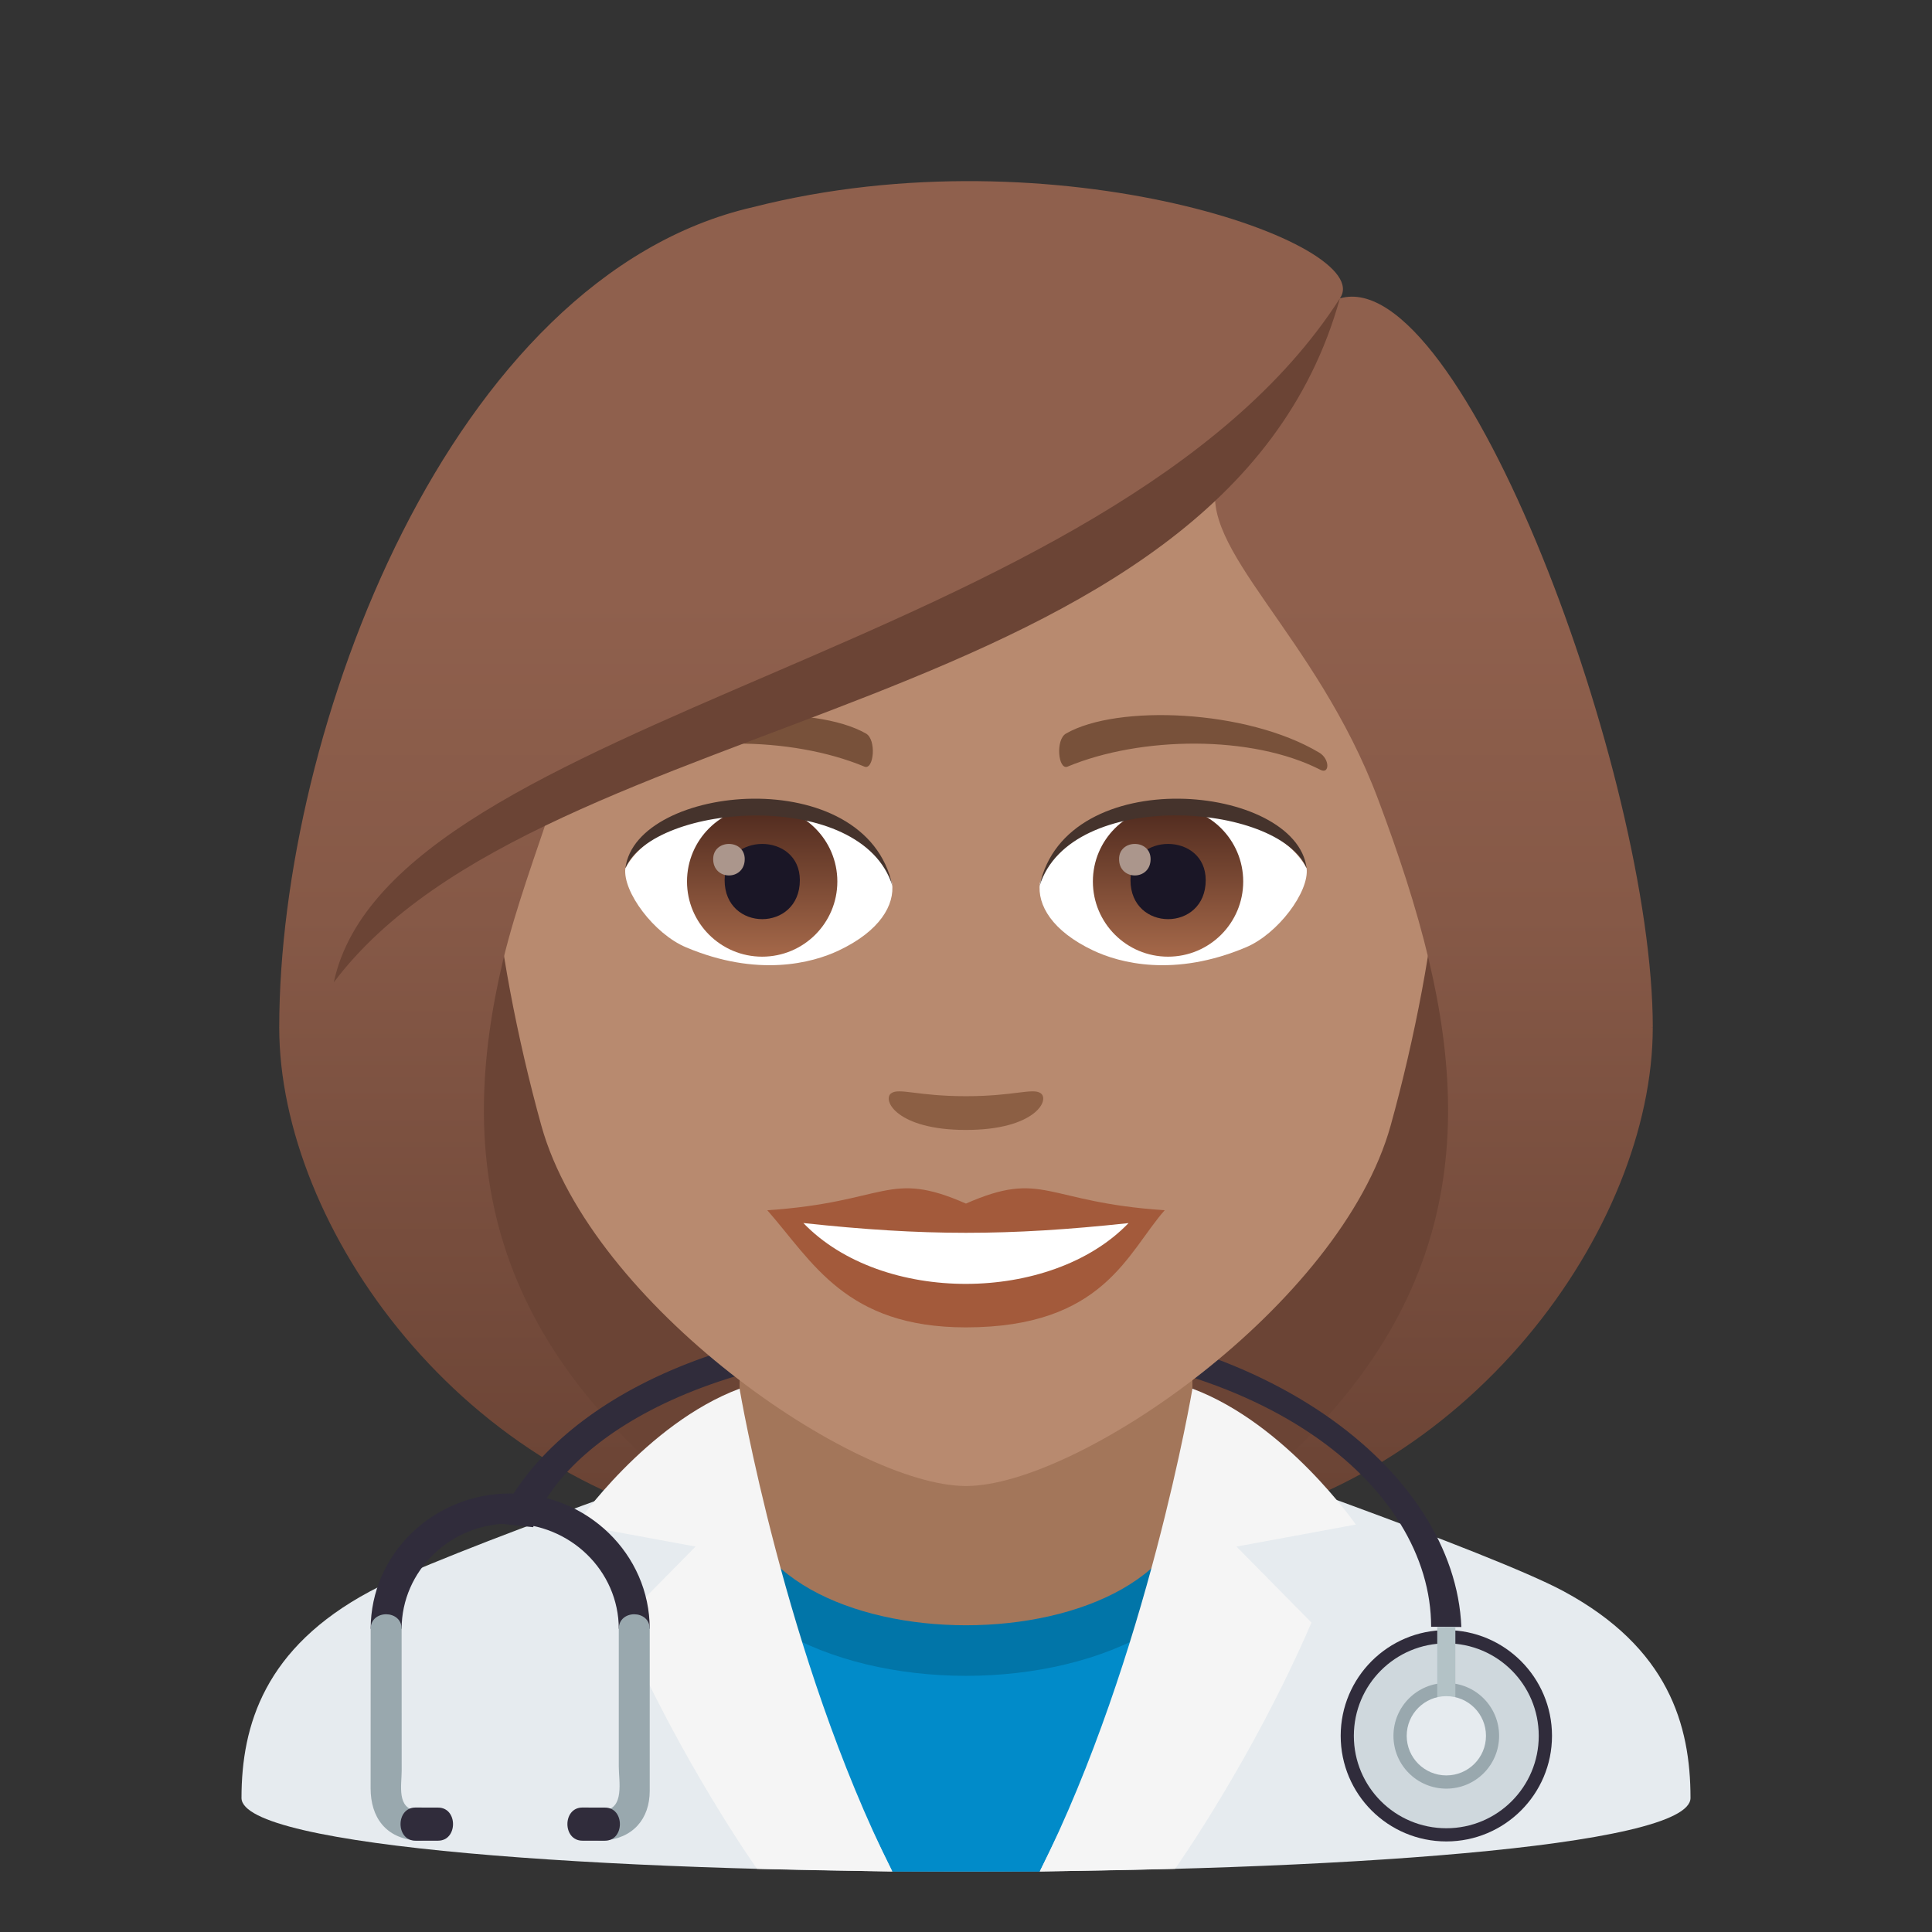 <?xml version="1.0" encoding="utf-8"?>
<!-- Generator: Adobe Illustrator 15.0.0, SVG Export Plug-In . SVG Version: 6.00 Build 0)  -->
<!DOCTYPE svg PUBLIC "-//W3C//DTD SVG 1.1//EN" "http://www.w3.org/Graphics/SVG/1.1/DTD/svg11.dtd">
<svg version="1.1" id="Layer_1" xmlns:x="http://ns.adobe.com/Extensibility/1.0/" xmlns:i="http://ns.adobe.com/AdobeIllustrator/10.0/" xmlns:graph="http://ns.adobe.com/Graphs/1.0/"
	 xmlns="http://www.w3.org/2000/svg" xmlns:xlink="http://www.w3.org/1999/xlink" xmlns:a="http://ns.adobe.com/AdobeSVGViewerExtensions/3.0/"
	 x="0px" y="0px" width="64px" height="64px" viewBox="0 0 64 64" enable-background="new 0 0 64 64" xml:space="preserve">
<rect x="0" y="0" width="64" height="64" fill="#333333" stroke="none"/>
<path fill="#6B4435" d="M39.582,50.742c15.168-6.066,13.65-20.476,13.65-20.476H10.766c0,0-1.516,14.41,13.648,20.476
	c0,0,3.035,0.759,7.584,0.759C36.549,51.501,39.582,50.742,39.582,50.742z"/>
<linearGradient id="SVGID_1_" gradientUnits="userSpaceOnUse" x1="47.166" y1="51.498" x2="47.166" y2="6.114">
	<stop  offset="0.05" style="stop-color:#6B4435"/>
	<stop  offset="0.088" style="stop-color:#6E4637"/>
	<stop  offset="0.467" style="stop-color:#865947"/>
	<stop  offset="0.7" style="stop-color:#8F604D"/>
	<a:midPointStop  offset="0.05" style="stop-color:#6B4435"/>
	<a:midPointStop  offset="0.4" style="stop-color:#6B4435"/>
	<a:midPointStop  offset="0.7" style="stop-color:#8F604D"/>
</linearGradient>
<path fill="url(#SVGID_1_)" d="M47.332,31.804c1.553,6.533,0.734,13-7.75,18.938c9.102-1.517,15.168-10.11,15.168-16.704
	L47.332,31.804z"/>
<linearGradient id="SVGID_2_" gradientUnits="userSpaceOnUse" x1="1763.98" y1="51.498" x2="1763.98" y2="6.114" gradientTransform="matrix(-1 0 0 1 1780.814 0)">
	<stop  offset="0.05" style="stop-color:#6B4435"/>
	<stop  offset="0.088" style="stop-color:#6E4637"/>
	<stop  offset="0.467" style="stop-color:#865947"/>
	<stop  offset="0.7" style="stop-color:#8F604D"/>
	<a:midPointStop  offset="0.05" style="stop-color:#6B4435"/>
	<a:midPointStop  offset="0.4" style="stop-color:#6B4435"/>
	<a:midPointStop  offset="0.7" style="stop-color:#8F604D"/>
</linearGradient>
<path fill="url(#SVGID_2_)" d="M16.666,31.804c-1.551,6.533-0.732,13,7.752,18.938C15.316,49.226,9.25,40.632,9.25,34.038
	L16.666,31.804z"/>
<path fill="#E6EBEF" d="M12.254,52.718C14.656,51.43,24.5,48.01,24.5,48.01l15-0.029c0,0,9.913,3.441,12.301,4.734
	C55.271,54.587,56,57.144,56,59.56c0,3.254-48,3.254-48,0C8,57.14,8.774,54.583,12.254,52.718z"/>
<path fill="#018BC9" d="M34.441,62L41,48.602c0,0-2.742,5.369-9,5.369s-8.998-5.369-9-5.369L29.561,62H34.441z"/>
<path fill="#0175A8" d="M23,49.422c0,8.123,18,8.123,18,0l-1.543-0.535H24.5L23,49.422z"/>
<path fill="#A3765A" d="M24.5,49.07c0,6.359,15,6.359,15,0c0-2.164,0-7.158,0-7.158h-15C24.5,41.912,24.5,46.906,24.5,49.07z"/>
<path fill="#F5F5F5" d="M38.926,61.907c0,0,2.564-3.618,4.518-8.157l-2.484-2.518l3.953-0.729c0,0-2.311-3.342-5.412-4.502
	c0,0-1.498,8.889-5.059,15.998L38.926,61.907z"/>
<path fill="#F5F5F5" d="M25.076,61.907c0,0-2.564-3.618-4.518-8.157l2.484-2.518l-3.953-0.729c0,0,2.311-3.342,5.41-4.502
	c0,0,1.5,8.889,5.061,15.998L25.076,61.907z"/>
<path fill="#302C3B" d="M47.408,53.889c0-4.648-5.576-9.323-15.232-9.323S18.35,48.293,17.662,50.59l-1.182-0.124
	c1.354-3.13,6.039-6.837,15.695-6.837s16.023,5.104,16.234,10.267L47.408,53.889z"/>
<path fill="#302C3B" d="M47.912,54c1.93,0,3.5,1.57,3.5,3.501c0,1.934-1.57,3.499-3.5,3.499c-1.934,0-3.5-1.565-3.5-3.499
	C44.412,55.57,45.979,54,47.912,54"/>
<path fill="#CFD8DD" d="M47.912,54.438c1.693,0,3.061,1.369,3.061,3.065c0,1.689-1.367,3.06-3.061,3.06s-3.064-1.37-3.064-3.06
	C44.848,55.808,46.219,54.438,47.912,54.438"/>
<path fill="#99A8AE" d="M47.912,55.751c0.967,0,1.748,0.783,1.748,1.752c0,0.967-0.781,1.748-1.748,1.748
	c-0.969,0-1.752-0.781-1.752-1.748C46.16,56.534,46.943,55.751,47.912,55.751"/>
<rect x="47.611" y="53.896" fill="#B3C2C6" width="0.6" height="2.442"/>
<path fill="#E6EBEF" d="M47.912,56.188c0.727,0,1.313,0.588,1.313,1.313s-0.586,1.312-1.313,1.312c-0.725,0-1.313-0.586-1.313-1.312
	S47.188,56.188,47.912,56.188"/>
<path fill="#302C3B" d="M21.523,53.957h-1.025c-0.002-1.924-1.613-3.488-3.598-3.488c-1.982-0.002-3.594,1.564-3.596,3.488h-1.025
	c0-2.473,2.072-4.484,4.621-4.484C19.451,49.471,21.523,51.484,21.523,53.957"/>
<path fill="#99A8AE" d="M12.279,53.957l-0.002,5.287c0.002,0.955,0.498,1.656,1.541,1.729c0.662,0.049,0.656-0.951-0.002-0.996
	c-0.686-0.049-0.51-0.852-0.51-1.318l-0.002-4.701C13.307,53.314,12.277,53.314,12.279,53.957"/>
<path fill="#99A8AE" d="M20.498,53.957v4.557c-0.002,0.479,0.205,1.412-0.514,1.463c-0.658,0.045-0.662,1.045,0,0.996
	c0.982-0.068,1.539-0.717,1.539-1.65v-5.365C21.523,53.314,20.498,53.314,20.498,53.957"/>
<path fill="#302C3B" d="M14.512,60.975h-0.75c-0.658,0-0.658-1.098,0-1.098l0.75,0.002C15.172,59.877,15.172,60.975,14.512,60.975z"
	/>
<path fill="#302C3B" d="M20.041,60.975h-0.748c-0.662,0-0.662-1.098-0.002-1.098l0.75,0.002
	C20.699,59.877,20.699,60.975,20.041,60.975z"/>
<path fill="#B88A6F" d="M32,8.276c-11.006,0-16.307,8.962-15.645,20.485c0.137,2.315,0.781,5.658,1.576,8.52
	C19.582,43.232,28.291,49.226,32,49.226c3.707,0,12.416-5.993,14.068-11.944c0.795-2.862,1.439-6.205,1.574-8.52
	C48.305,17.238,43.006,8.276,32,8.276z"/>
<path fill="#A35A3B" d="M31.998,39.87c-2.578-1.134-2.6-0.045-6.58,0.221c1.494,1.698,2.594,3.88,6.578,3.88
	c4.574,0,5.348-2.479,6.586-3.88C34.596,39.825,34.58,38.736,31.998,39.87z"/>
<path fill="#FFFFFF" d="M26.613,40.515c2.6,2.705,8.205,2.669,10.771,0.002C33.383,40.946,30.615,40.946,26.613,40.515z"/>
<path fill="#78513A" d="M43.693,24.927c-2.391-1.425-6.68-1.601-8.377-0.629c-0.359,0.196-0.264,1.226,0.049,1.097
	c2.42-1.008,6.107-1.058,8.379,0.108C44.049,25.657,44.057,25.134,43.693,24.927z"/>
<path fill="#78513A" d="M20.305,24.927c2.391-1.425,6.678-1.601,8.379-0.629c0.359,0.196,0.264,1.226-0.049,1.097
	c-2.422-1.008-6.105-1.06-8.381,0.108C19.949,25.657,19.943,25.134,20.305,24.927z"/>
<path fill="#8C5F44" d="M34.473,36.214c-0.262-0.184-0.877,0.099-2.475,0.099s-2.211-0.282-2.473-0.099
	c-0.314,0.221,0.184,1.217,2.473,1.217S34.789,36.436,34.473,36.214z"/>
<path id="Path_2535_" fill="#FFFFFF" d="M29.551,29.25c0.094,0.727-0.4,1.591-1.77,2.238c-0.869,0.411-2.678,0.896-5.055-0.107
	c-1.066-0.448-2.104-1.847-2.01-2.62C22.004,26.333,28.346,25.977,29.551,29.25z"/>
<linearGradient id="Oval_1_" gradientUnits="userSpaceOnUse" x1="-424.58" y1="477.44" x2="-424.58" y2="478.199" gradientTransform="matrix(6.57 0 0 -6.57 2814.78 3168.528)">
	<stop  offset="0" style="stop-color:#A6694A"/>
	<stop  offset="1" style="stop-color:#4F2A1E"/>
	<a:midPointStop  offset="0" style="stop-color:#A6694A"/>
	<a:midPointStop  offset="0.5" style="stop-color:#A6694A"/>
	<a:midPointStop  offset="1" style="stop-color:#4F2A1E"/>
</linearGradient>
<circle id="Oval_390_" fill="url(#Oval_1_)" cx="25.248" cy="29.201" r="2.49"/>
<path id="Path_2534_" fill="#1A1626" d="M24.004,29.156c0,1.723,2.492,1.723,2.492,0C26.496,27.556,24.004,27.556,24.004,29.156z"/>
<path id="Path_2533_" fill="#AB968C" d="M23.625,28.458c0,0.723,1.045,0.723,1.045,0C24.67,27.789,23.625,27.789,23.625,28.458z"/>
<path id="Path_2532_" fill="#45332C" d="M29.563,29.346c-1.012-3.251-7.908-2.771-8.846-0.585
	C21.064,25.962,28.701,25.223,29.563,29.346z"/>
<path id="Path_2531_" fill="#FFFFFF" d="M34.447,29.25c-0.092,0.727,0.402,1.591,1.771,2.238c0.869,0.411,2.678,0.896,5.055-0.107
	c1.066-0.448,2.104-1.847,2.01-2.62C41.996,26.333,35.654,25.977,34.447,29.25z"/>
<linearGradient id="Oval_2_" gradientUnits="userSpaceOnUse" x1="-425.232" y1="477.44" x2="-425.232" y2="478.199" gradientTransform="matrix(6.57 0 0 -6.57 2832.511 3168.528)">
	<stop  offset="0" style="stop-color:#A6694A"/>
	<stop  offset="1" style="stop-color:#4F2A1E"/>
	<a:midPointStop  offset="0" style="stop-color:#A6694A"/>
	<a:midPointStop  offset="0.5" style="stop-color:#A6694A"/>
	<a:midPointStop  offset="1" style="stop-color:#4F2A1E"/>
</linearGradient>
<circle id="Oval_389_" fill="url(#Oval_2_)" cx="38.693" cy="29.201" r="2.49"/>
<path id="Path_2530_" fill="#1A1626" d="M37.449,29.156c0,1.723,2.492,1.723,2.492,0C39.941,27.556,37.449,27.556,37.449,29.156z"/>
<path id="Path_2529_" fill="#AB968C" d="M37.07,28.458c0,0.723,1.045,0.723,1.045,0C38.115,27.789,37.07,27.789,37.07,28.458z"/>
<path id="Path_2528_" fill="#45332C" d="M34.438,29.346c1.01-3.249,7.902-2.784,8.846-0.585
	C42.934,25.962,35.299,25.223,34.438,29.346z"/>
<linearGradient id="SVGID_3_" gradientUnits="userSpaceOnUse" x1="32.001" y1="51.499" x2="32.001" y2="6.114">
	<stop  offset="0.05" style="stop-color:#6B4435"/>
	<stop  offset="0.088" style="stop-color:#6E4637"/>
	<stop  offset="0.467" style="stop-color:#865947"/>
	<stop  offset="0.7" style="stop-color:#8F604D"/>
	<a:midPointStop  offset="0.05" style="stop-color:#6B4435"/>
	<a:midPointStop  offset="0.4" style="stop-color:#6B4435"/>
	<a:midPointStop  offset="0.7" style="stop-color:#8F604D"/>
</linearGradient>
<path fill="url(#SVGID_3_)" d="M44.385,9.884c1.258-1.794-9.387-5.582-19.438-3.023C14.908,9.16,9.25,24.201,9.25,34.038
	c0.898,0.713,6.396-1.065,7.416-2.234c0.416-1.721,1.072-3.492,1.684-5.328c7.539-4.365,16.07-5.393,21.992-10.617
	c-0.76,2.275,3.256,5.145,5.309,10.617c0.666,1.775,1.26,3.554,1.682,5.328c1.674,1.542,5.014,2.268,7.418,2.234
	C54.75,25.717,48.408,8.723,44.385,9.884z"/>
<path fill="#6B4435" d="M11.057,32.542c6.945-9.247,29.439-8.62,33.328-22.657C36.834,21.666,12.955,23.653,11.057,32.542z"/>
</svg>
